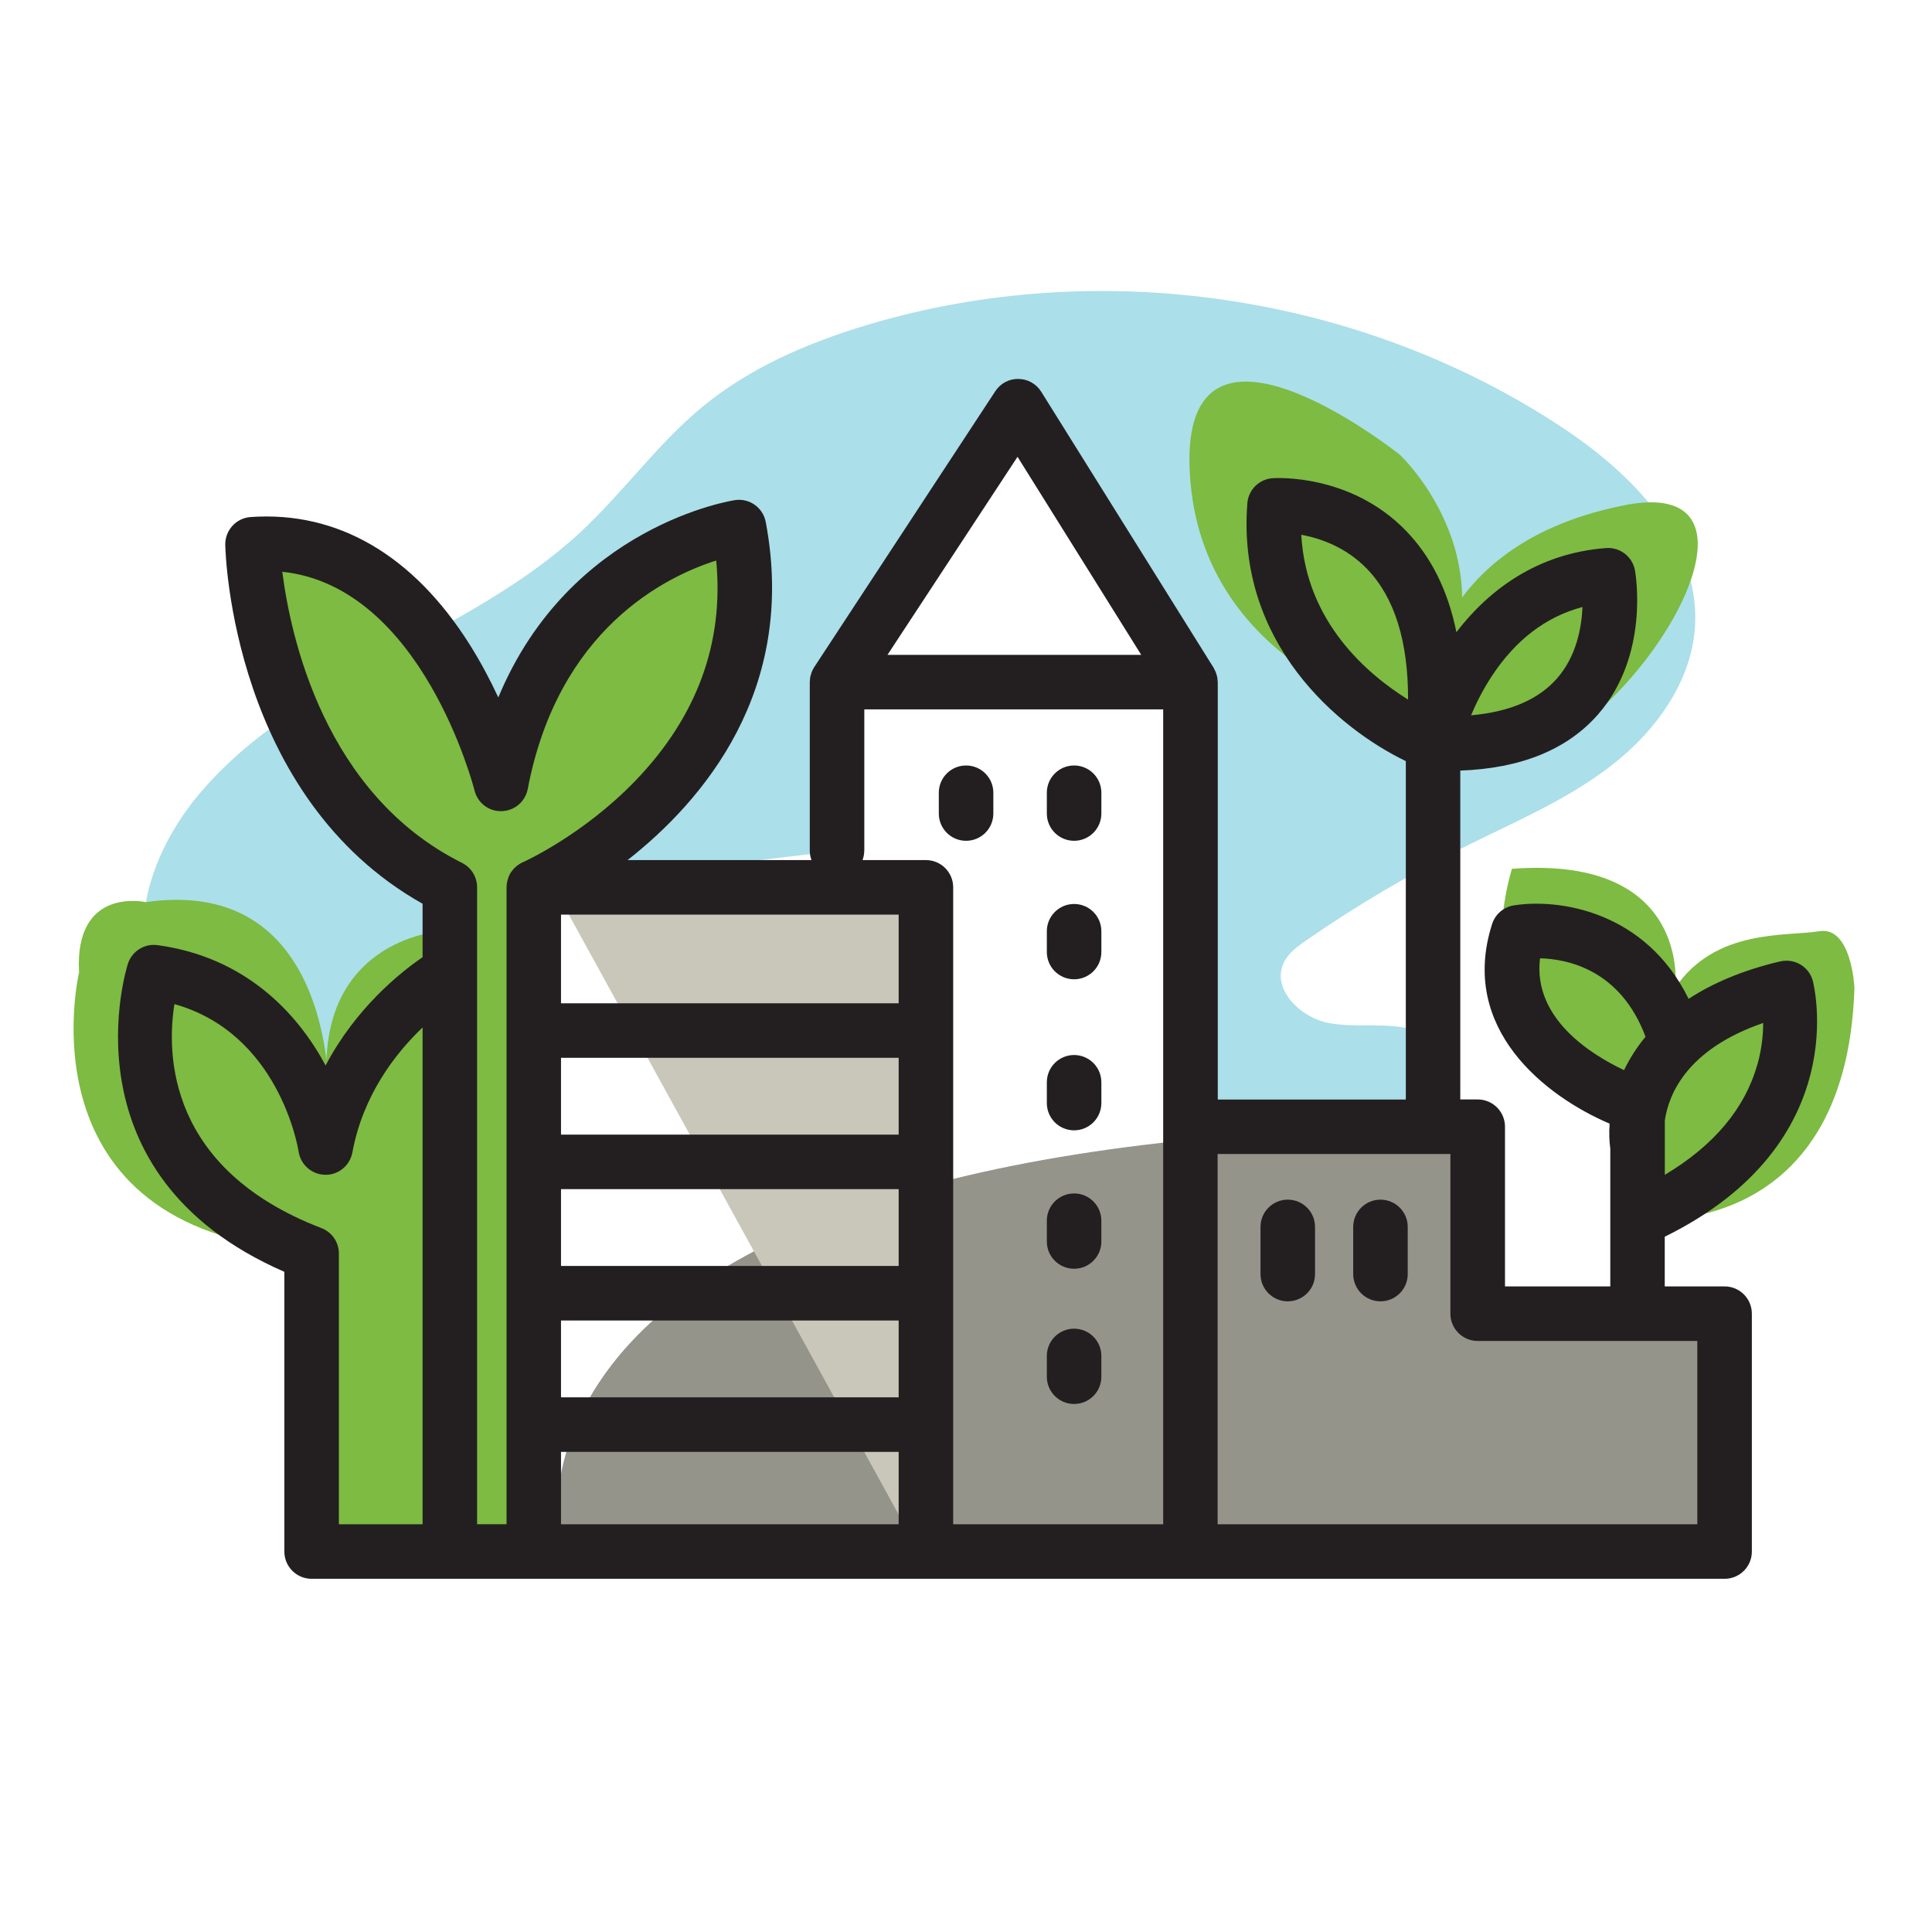<?xml version="1.0" encoding="UTF-8"?>
<svg xmlns="http://www.w3.org/2000/svg" version="1.1" viewBox="0 0 283.46 283.46">
  <defs>
    <style>
      .cls-1 {
        fill: #231f20;
      }

      .cls-2 {
        fill: #7dbb42;
      }

      .cls-3 {
        fill: #abdfea;
      }

      .cls-4 {
        fill: #94948b;
      }

      .cls-5 {
        fill: #c8c7b9;
      }
    </style>
  </defs>
  <!-- Generator: Adobe Illustrator 28.6.0, SVG Export Plug-In . SVG Version: 1.2.0 Build 709)  -->
  <g>
    <g id="iconos">
      <g>
        <g>
          <path class="cls-3" d="M212,160.75l-35.67,4.56-1.67-65.23-25.28-40.48-26.57,37.16v28.07l-44.49,5.35-1.2,38c-16.02,2.68-33.13-1.99-45.57-12.44-4.11-3.45-7.81-7.64-9.49-12.73-3.01-9.07,1-19.16,7.14-26.48,14.61-17.41,39.25-22.96,55.92-38.41,6.3-5.84,11.33-12.99,17.96-18.45,6.98-5.75,15.47-9.39,24.14-11.99,33.97-10.19,72.34-4.55,101.93,15,10.15,6.7,20.09,16.69,19.56,28.85-.36,8.27-5.68,15.64-12.22,20.73s-14.27,8.33-21.68,12.02c-8.04,4-15.79,8.58-23.18,13.7-1.3.9-2.64,1.88-3.3,3.31-1.78,3.84,2.44,8,6.59,8.8,4.16.8,8.57-.19,12.61,1.04,4.05,1.23,7.35,6.54,4.46,9.63"/>
          <path class="cls-4" d="M82.17,227.64s-16.03-62.33,134.63-62.33l1.55,24.43,37.42,3-2.75,34.9H82.17Z"/>
          <polygon class="cls-5" points="82.17 131.85 134.83 227.64 135.85 130.19 82.17 131.85"/>
          <path class="cls-2" d="M38.59,79.78s-2.77,31.42,27.41,49.69v98.17l12.32,1.9v-99.35s35.6-22.39,30.7-52.86c0,0-33.05,4.08-35.85,36.45,0,0-9.55-36.83-34.57-34Z"/>
          <path class="cls-2" d="M208.55,105.81s-31.41-6.39-33.89-35.12c-2.64-30.58,30.72-3.97,30.72-3.97,0,0,18.27,17.03,3.18,39.09Z"/>
          <path class="cls-2" d="M208.55,105.81s-1.59-25.47,29.78-31.68c31.37-6.22-14.3,57.67-29.78,31.68Z"/>
          <path class="cls-2" d="M221.83,127.48s-9.62,29.47,18.53,36.38l-.11,15.05s30.64,3.75,31.83-33.97c0,0-.4-9.09-5.16-8.31s-15.26-.43-21.13,8.31c0,0,2.43-19.45-23.96-17.47Z"/>
          <path class="cls-2" d="M11.61,142.63s-9.04,37.71,32.99,40.84l1.11,42.34,20.28,1.84-1.36-91.01s-19.74,1.19-16.36,25.3c0,0,1.4-33.63-26.87-29.58,0,0-10.5-2.39-9.8,10.28Z"/>
        </g>
        <path class="cls-1" d="M261.2,141.05c-5.57,1.31-9.98,3.23-13.45,5.5-6.35-12.96-19.17-14.76-25.66-13.71-1.49.24-2.71,1.3-3.17,2.73-4.93,15.41,7.85,25.28,17.24,29.29-.1,1.35-.05,2.58.1,3.67v10.44s0,0,0,.01v9.76h-15.45v-23.43c0-2.21-1.79-4-4-4h-2.56v-48.25c8.92-.32,15.71-3.09,20.23-8.26,7.56-8.66,5.49-20.61,5.4-21.12-.37-2.01-2.19-3.42-4.24-3.27-10.05.76-17.2,6.13-21.96,12.34-1.23-6.1-3.71-11.08-7.42-14.9-8.14-8.38-19.08-7.72-19.54-7.69-1.98.14-3.56,1.7-3.71,3.68-1.61,20.47,13.29,33.03,23.25,37.83v49.65h-27.59v-61.23c0-.09-.02-.18-.03-.27-.01-.15-.02-.3-.05-.46-.02-.13-.06-.25-.1-.38-.04-.12-.07-.25-.12-.37-.06-.14-.13-.27-.2-.41-.04-.08-.07-.16-.12-.24l-25.28-40.48c-.72-1.16-1.98-1.87-3.35-1.88-1.4-.03-2.64.67-3.39,1.8l-26.54,40.44s0,0,0,0l-.03.04c-.05.07-.07.14-.11.21-.09.15-.18.3-.24.47-.05.12-.08.25-.12.38-.04.12-.08.24-.11.37-.03.17-.04.35-.05.53,0,.08-.02.16-.02.24v.05h0v24.71c0,.48.1.93.25,1.35h-26.98c11.04-8.67,24.93-24.87,20.27-49.6-.4-2.1-2.36-3.51-4.47-3.22-.27.04-24.24,3.64-34.77,28.96-1.14-2.46-2.53-5.11-4.19-7.75-8.29-13.15-19.41-19.62-32.15-18.72-2.13.15-3.76,1.95-3.72,4.08.03,1.54,1.14,37.02,28.95,52.66v7.84c-3.3,2.26-9.8,7.47-14.23,15.89-4.21-7.87-11.92-15.93-24.66-17.66-1.9-.26-3.72.87-4.33,2.69-.11.32-9.96,30.92,22.94,45.24v41.04c0,2.21,1.79,4,4,4h207.31c2.21,0,4-1.79,4-4v-34.9c0-2.21-1.79-4-4-4h-8.78v-7.29c28.05-13.81,21.77-37.35,21.71-37.59-.58-2.06-2.69-3.29-4.76-2.8ZM218.83,99.27c3.51-5.37,7.99-8.79,13.35-10.21-.13,3.03-.89,7.23-3.73,10.47-2.72,3.11-6.95,4.92-12.62,5.42.72-1.71,1.7-3.69,3-5.68ZM190.92,78.46c2.76.51,6.57,1.8,9.67,5.03,4.02,4.18,6.02,10.61,6,19.15-5.92-3.68-14.97-11.35-15.67-24.18ZM149.29,67.02l18.15,29.06h-37.23l19.08-29.06ZM126.81,124.83v-20.75h43.85v119.56h-30.81v-93.45c0-2.21-1.79-4-4-4h-9.3c.15-.42.25-.88.25-1.35ZM131.85,134.19v13.01h-49.54v-13.01h49.54ZM131.85,185.74h-49.54v-11.27h49.54v11.27ZM131.85,166.47h-49.54v-11.27h49.54v11.27ZM82.31,193.74h49.54v11.27h-49.54v-11.27ZM82.31,213.02h49.54v10.62h-49.54v-10.62ZM41.42,83.89c20.54,2.16,28.12,31.76,28.2,32.08.45,1.83,2.11,3.11,3.99,3.04,1.88-.05,3.47-1.4,3.82-3.25,4.47-23.48,20.24-31.17,27.65-33.52,1.16,12.06-2.81,22.9-11.82,32.27-7.74,8.05-16.48,11.97-16.56,12-.21.09-.4.2-.58.32-.05.03-.1.07-.15.11-.14.1-.28.21-.4.33-.05.05-.1.1-.15.15-.13.14-.25.28-.36.44-.03.04-.05.07-.08.1-.13.19-.23.39-.32.6-.03.06-.05.13-.07.19-.06.16-.11.33-.15.5-.02.07-.03.14-.05.21-.04.23-.07.47-.07.72v93.45h-4.32v-93.45c0-1.52-.86-2.9-2.21-3.58-20.21-10.09-25.17-33.25-26.37-42.71ZM25.59,147.32c15.28,4.29,18.11,20.9,18.22,21.64.3,1.93,1.94,3.37,3.89,3.4,1.94.06,3.64-1.35,4-3.27,1.56-8.45,6.33-14.55,10.3-18.34v72.89h-12.28v-39.73c0-1.66-1.02-3.14-2.57-3.73-22.62-8.69-22.71-25.59-21.56-32.85ZM249.03,223.64h-70.38v-54.33h34.15v23.43c0,2.21,1.79,4,4,4h32.23v26.9ZM225.96,140.6c4.12.11,11.81,1.72,15.47,11.51-1.33,1.6-2.36,3.26-3.15,4.9-4.87-2.3-13.41-7.62-12.33-16.41ZM257.83,156.2c-1.83,6.47-6.39,11.88-13.57,16.17v-7.98c.58-3.92,3.3-10.47,14.43-14.3,0,1.69-.2,3.8-.85,6.11Z"/>
        <path class="cls-1" d="M157.59,123.36c2.21,0,4-1.79,4-4v-3.05c0-2.21-1.79-4-4-4s-4,1.79-4,4v3.05c0,2.21,1.79,4,4,4Z"/>
        <path class="cls-1" d="M157.59,143.68c2.21,0,4-1.79,4-4v-3.05c0-2.21-1.79-4-4-4s-4,1.79-4,4v3.05c0,2.21,1.79,4,4,4Z"/>
        <path class="cls-1" d="M157.59,165.84c2.21,0,4-1.79,4-4v-3.05c0-2.21-1.79-4-4-4s-4,1.79-4,4v3.05c0,2.21,1.79,4,4,4Z"/>
        <path class="cls-1" d="M157.59,186.15c2.21,0,4-1.79,4-4v-3.05c0-2.21-1.79-4-4-4s-4,1.79-4,4v3.05c0,2.21,1.79,4,4,4Z"/>
        <path class="cls-1" d="M157.59,205.99c2.21,0,4-1.79,4-4v-3.05c0-2.21-1.79-4-4-4s-4,1.79-4,4v3.05c0,2.21,1.79,4,4,4Z"/>
        <path class="cls-1" d="M141.74,123.36c2.21,0,4-1.79,4-4v-3.05c0-2.21-1.79-4-4-4s-4,1.79-4,4v3.05c0,2.21,1.79,4,4,4Z"/>
        <path class="cls-1" d="M188.94,176.01c-2.21,0-4,1.79-4,4v6.92c0,2.21,1.79,4,4,4s4-1.79,4-4v-6.92c0-2.21-1.79-4-4-4Z"/>
        <path class="cls-1" d="M202.54,176.01c-2.21,0-4,1.79-4,4v6.92c0,2.21,1.79,4,4,4s4-1.79,4-4v-6.92c0-2.21-1.79-4-4-4Z"/>
      </g>
    </g>
  </g>
</svg>